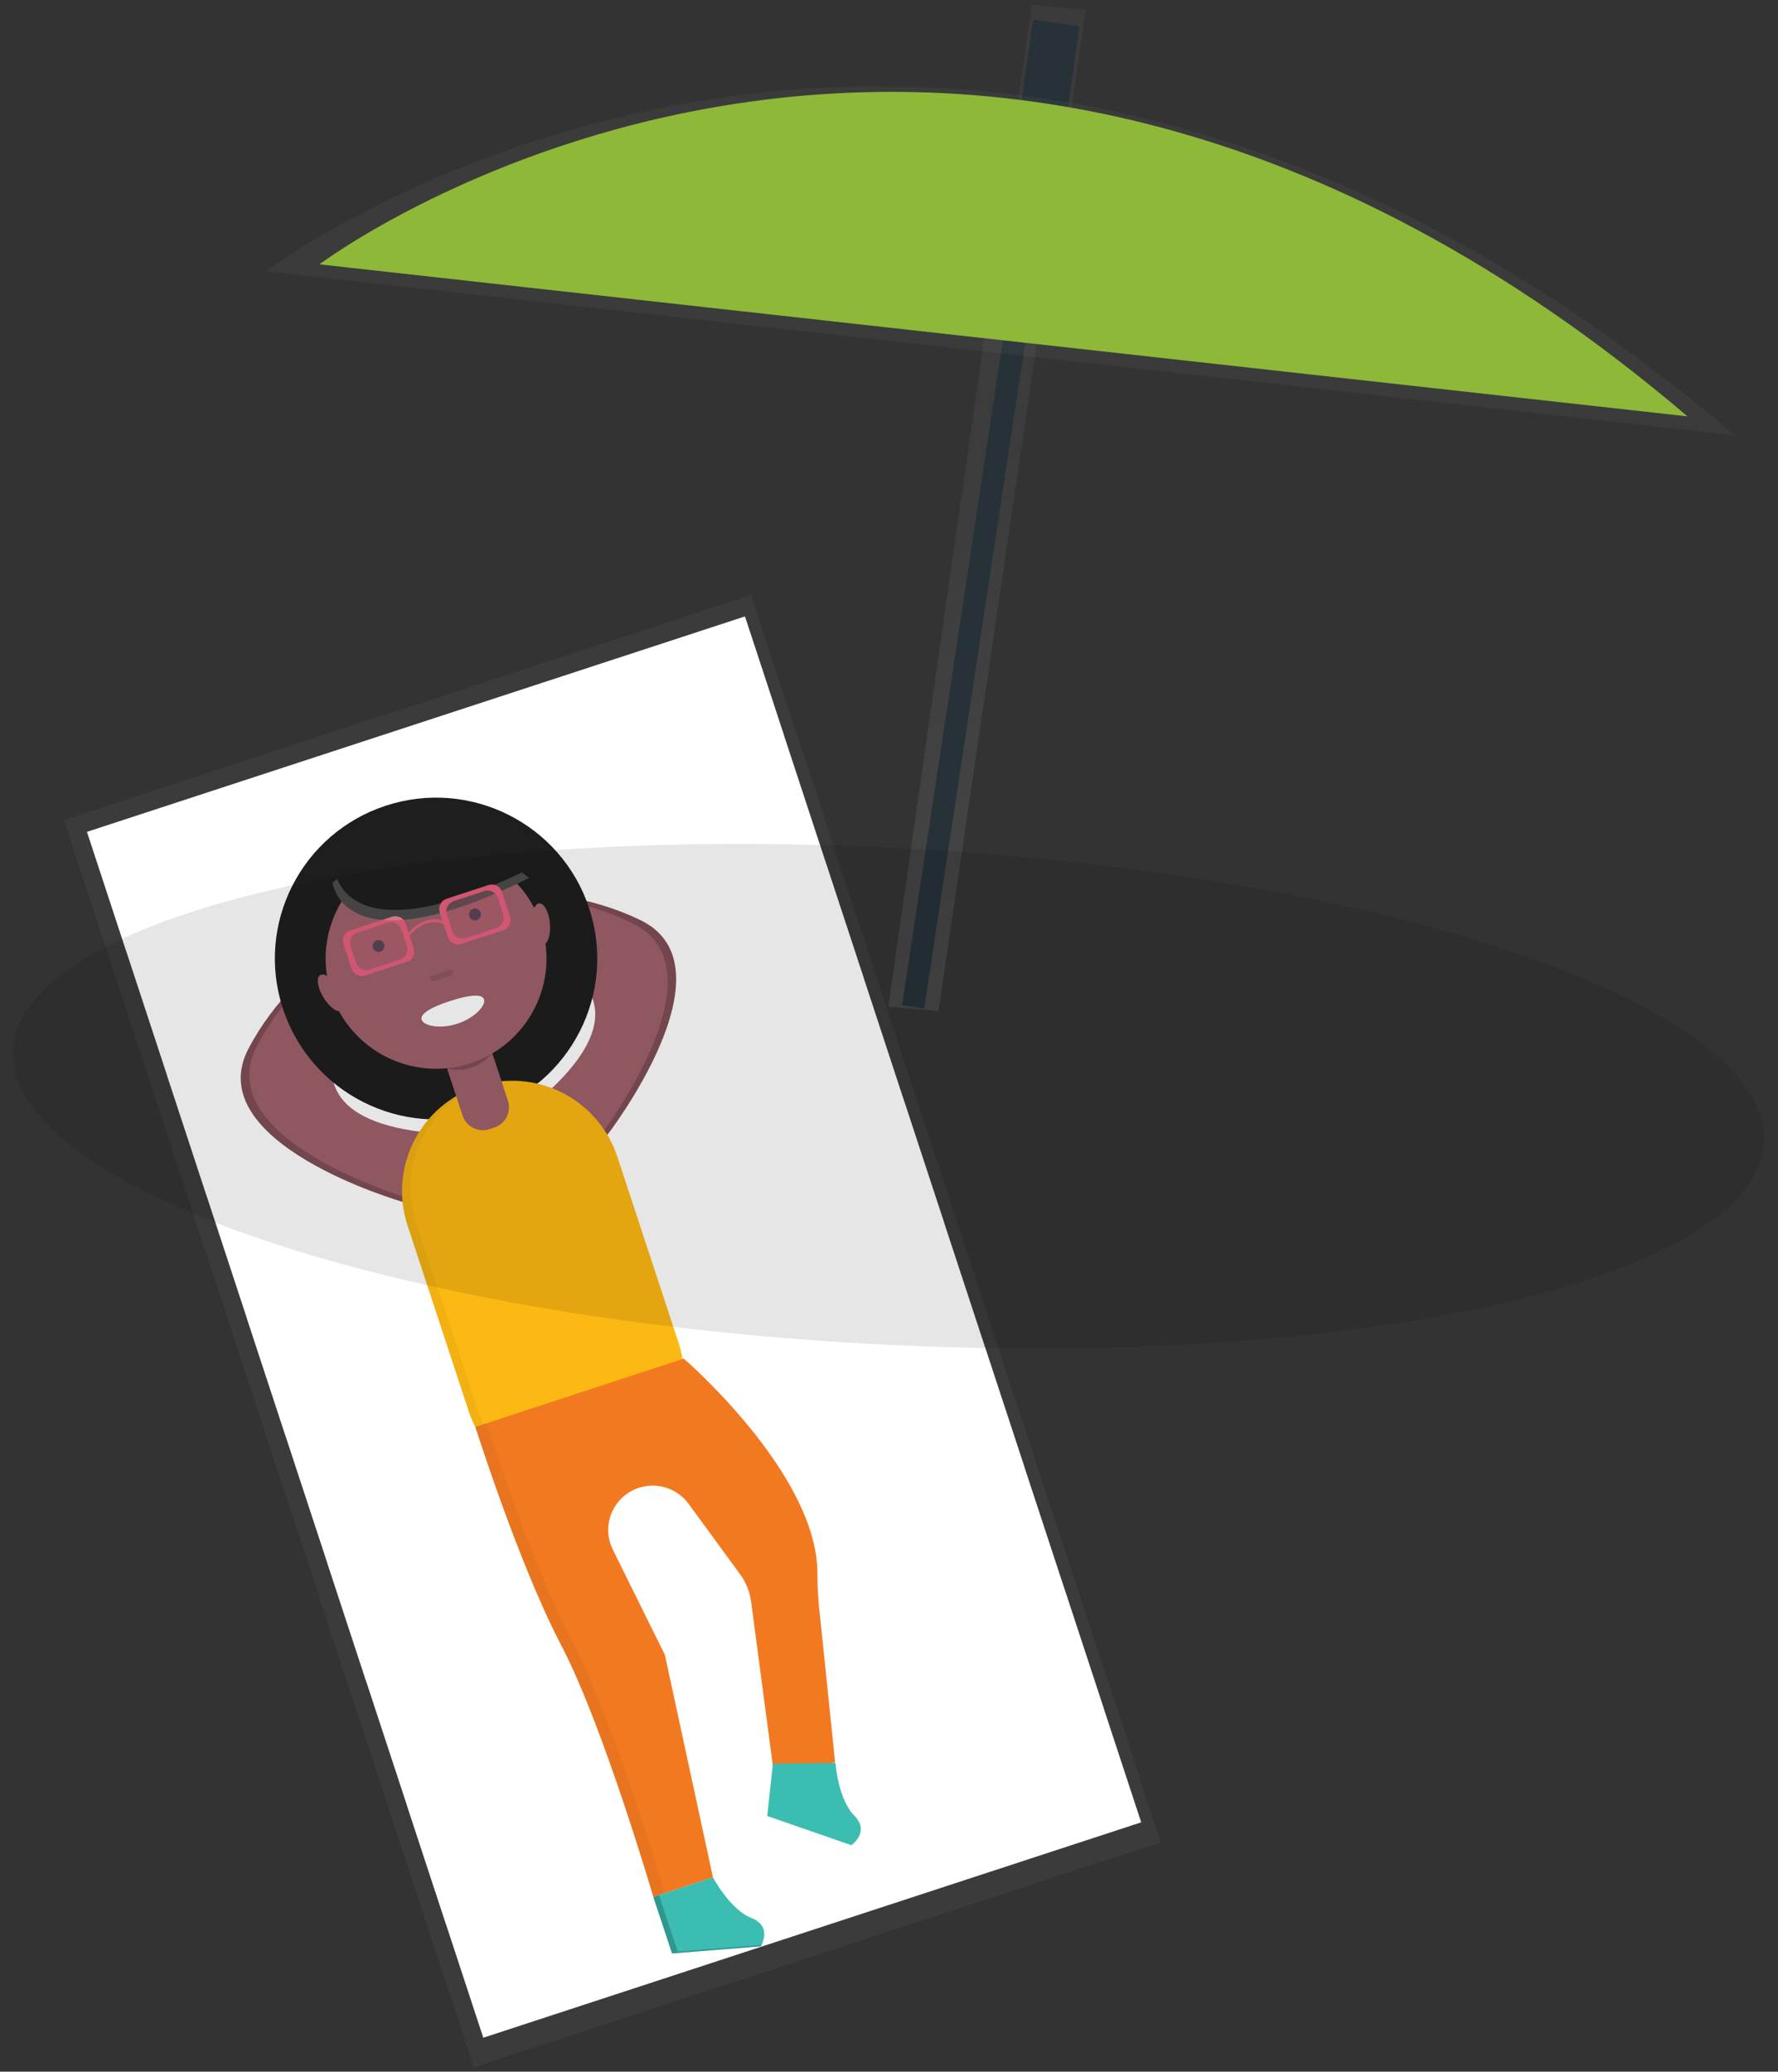 <svg width="303" height="353" viewBox="0 0 303 353" fill="none" xmlns="http://www.w3.org/2000/svg">
<rect x="0" y="0" width="303" height="353" fill="#333333" stroke="none"/>
<path d="M159.927 172.298L151.388 171.503L175.853 0.753L185.039 1.739L159.927 172.298Z" fill="url(#paint0_linear)"/>
<path d="M175.817 25.701L153.728 171.296L157.492 171.865L179.581 26.269L175.817 25.701Z" fill="#263238"/>
<path d="M176.801 26.561L179.998 3.93" stroke="#263238" stroke-width="8" stroke-miterlimit="10"/>
<path d="M295.621 74.167C160.679 -40.713 45.298 46.209 45.298 46.209L295.621 74.167Z" fill="url(#paint1_linear)"/>
<path d="M287.582 70.949C161.94 -35.94 54.438 45.042 54.438 45.042L287.582 70.949Z" fill="#8DB838"/>
<path d="M10.877 139.713L17.763 160.667L24.977 182.62L31.863 203.573L39.077 225.527L45.963 246.48L53.181 268.433L60.067 289.387L67.281 311.34L74.167 332.293L80.725 352.251L197.828 313.917L191.27 293.959L184.384 273.006L177.17 251.052L170.284 230.099L163.066 208.146L156.18 187.193L148.966 165.244L142.08 144.286L134.866 122.337L127.98 101.384L10.877 139.713Z" fill="url(#paint2_linear)"/>
<path d="M126.948 105.046L14.829 141.749L82.359 347.216L194.477 310.513L126.948 105.046Z" fill="white"/>
<path opacity="0.5" d="M126.947 105.049L14.829 141.752L21.486 162.007L133.604 125.304L126.947 105.049Z" fill="white"/>
<path opacity="0.5" d="M140.579 146.527L28.461 183.229L35.118 203.485L147.236 166.782L140.579 146.527Z" fill="white"/>
<path opacity="0.5" d="M154.209 188.003L42.091 224.706L48.748 244.961L160.866 208.258L154.209 188.003Z" fill="white"/>
<path opacity="0.5" d="M167.841 229.48L55.723 266.183L62.38 286.438L174.498 249.736L167.841 229.48Z" fill="white"/>
<path opacity="0.5" d="M181.472 270.958L69.354 307.661L76.011 327.917L188.129 291.214L181.472 270.958Z" fill="white"/>
<path d="M103.518 193.351C103.518 193.351 125.616 164.717 109.084 156.758C92.552 148.799 75.323 153.386 75.323 153.386L77.067 158.69C77.067 158.69 119.185 163.067 92.693 186.693L103.518 193.351Z" fill="#9F616A"/>
<path d="M68.592 204.782C68.592 204.782 33.789 194.783 42.392 178.588C50.995 162.394 67.613 155.917 67.613 155.917L69.357 161.221C69.357 161.221 38.02 189.642 73.388 193.038L68.592 204.782Z" fill="#9F616A"/>
<path opacity="0.2" d="M43.845 178.116C50.94 164.776 63.469 158.021 67.641 156.062L67.595 155.917C67.595 155.917 50.999 162.417 42.396 178.588C33.793 194.76 68.597 204.782 68.597 204.782L68.929 203.964C63.059 202.073 36.189 192.542 43.845 178.116Z" fill="black"/>
<path opacity="0.2" d="M107.636 157.235C94 150.681 79.896 152.645 75.374 153.531L75.328 153.385C75.328 153.385 92.561 148.813 109.089 156.758C125.616 164.703 103.523 193.351 103.523 193.351L102.767 192.897C106.383 187.865 122.382 164.321 107.636 157.235Z" fill="black"/>
<path d="M82.873 189.376C97.287 184.657 105.139 169.171 100.411 154.786C95.683 140.401 80.166 132.564 65.752 137.283C51.338 142.001 43.486 157.488 48.214 171.873C52.942 186.258 68.459 194.094 82.873 189.376Z" fill="#1E1E1E"/>
<path d="M100.467 242.916C90.63 246.134 83.098 250.384 79.91 240.589L69.435 208.773C67.894 204.04 68.293 198.891 70.544 194.451C72.795 190.01 76.716 186.639 81.449 185.074C86.191 183.537 91.35 183.935 95.8 186.182C100.249 188.428 103.627 192.341 105.195 197.065L115.669 228.881C118.88 238.676 110.3 239.68 100.467 242.916Z" fill="#FCB813"/>
<g opacity="0.2">
<path opacity="0.2" d="M101.916 242.44L101.192 242.68C103.619 241.908 105.951 241.249 108.023 240.544C106.119 241.149 104.047 241.744 101.916 242.44Z" fill="black"/>
<path opacity="0.2" d="M81.34 240.094L70.865 208.278C69.363 203.665 69.701 198.652 71.811 194.282C73.92 189.912 77.636 186.523 82.187 184.82C81.941 184.888 81.7 184.961 81.454 185.038C76.719 186.602 72.798 189.973 70.546 194.413C68.294 198.854 67.895 204.003 69.435 208.737L79.91 240.553C82.437 248.239 87.593 247.298 94.438 244.985C88.299 246.953 83.685 247.23 81.34 240.094Z" fill="black"/>
</g>
<path d="M116.526 231.499C116.526 231.499 139.169 251.007 139.297 267.906C139.292 270.671 139.47 273.433 139.83 276.174L142.312 300.263L132.005 303.104L128.002 272.915C127.777 271.225 127.131 269.618 126.121 268.242L117.345 256.243C116.402 254.953 115.073 253.994 113.549 253.504C112.026 253.015 110.386 253.019 108.865 253.516C107.834 253.854 106.887 254.409 106.089 255.144C105.291 255.878 104.661 256.776 104.241 257.775C103.821 258.774 103.621 259.851 103.654 260.934C103.687 262.017 103.953 263.08 104.434 264.052L113.306 281.978L121.503 319.898L111.334 323.226C111.334 323.226 102.79 293.968 95.617 280.292C88.444 266.615 81.003 243.139 81.003 243.139L116.526 231.499Z" fill="#F37920"/>
<path d="M79.475 177.666L78.665 177.931C76.753 178.557 75.712 180.611 76.339 182.519L78.823 190.077C79.45 191.985 81.508 193.025 83.421 192.399L84.23 192.134C86.142 191.508 87.183 189.454 86.556 187.546L84.072 179.988C83.445 178.08 81.387 177.04 79.475 177.666Z" fill="#9F616A"/>
<path opacity="0.2" d="M76.171 182.025C76.171 182.025 80.174 183.506 83.803 179.552L76.171 182.025Z" fill="black"/>
<path d="M80.177 181.175C90.052 177.942 95.432 167.332 92.193 157.476C88.954 147.62 78.322 142.251 68.447 145.484C58.572 148.717 53.192 159.327 56.431 169.183C59.671 179.039 70.302 184.408 80.177 181.175Z" fill="#9F616A"/>
<path d="M56.683 150.408C56.683 150.408 58.382 165.344 90.143 149.604L78.448 140.059L67.022 141.127L56.683 150.408Z" fill="#1E1E1E"/>
<path d="M82.483 170.275C82.833 171.339 80.893 173.457 77.96 174.425C75.028 175.393 72.204 174.82 71.853 173.752C71.502 172.684 73.757 171.525 76.694 170.571C79.632 169.616 82.132 169.23 82.483 170.275Z" fill="white"/>
<path opacity="0.1" d="M76.603 165.252L73.604 166.233C73.365 166.312 73.235 166.568 73.314 166.807L73.346 166.906C73.424 167.145 73.682 167.275 73.921 167.196L76.92 166.215C77.159 166.136 77.289 165.88 77.21 165.641L77.178 165.542C77.099 165.303 76.842 165.173 76.603 165.252Z" fill="black"/>
<path d="M64.827 162.157C65.36 161.982 65.65 161.41 65.475 160.878C65.3 160.346 64.727 160.056 64.194 160.231C63.661 160.405 63.37 160.978 63.545 161.51C63.72 162.042 64.294 162.331 64.827 162.157Z" fill="#383F4D"/>
<path d="M81.261 156.777C81.794 156.603 82.084 156.03 81.909 155.498C81.734 154.966 81.161 154.677 80.628 154.851C80.095 155.026 79.804 155.598 79.979 156.13C80.154 156.662 80.728 156.952 81.261 156.777Z" fill="#383F4D"/>
<path d="M58.505 160.808L59.903 165.066C60.053 165.52 60.376 165.897 60.802 166.114C61.228 166.332 61.723 166.374 62.18 166.23L69.348 163.885C69.803 163.735 70.18 163.412 70.398 162.987C70.616 162.562 70.658 162.068 70.514 161.612L69.116 157.353C68.966 156.9 68.642 156.523 68.216 156.305C67.79 156.088 67.295 156.046 66.839 156.19L59.67 158.535C59.216 158.685 58.839 159.007 58.62 159.433C58.402 159.858 58.361 160.352 58.505 160.808ZM68.178 163.498L62.94 165.212C62.484 165.356 61.989 165.314 61.563 165.096C61.136 164.878 60.813 164.502 60.663 164.048L59.725 161.189C59.581 160.734 59.623 160.24 59.841 159.815C60.059 159.389 60.436 159.067 60.891 158.917L66.128 157.203C66.585 157.06 67.08 157.101 67.506 157.319C67.932 157.537 68.255 157.913 68.405 158.367L69.344 161.226C69.487 161.683 69.444 162.178 69.224 162.603C69.004 163.029 68.625 163.35 68.169 163.498H68.178Z" fill="#E75F7E"/>
<path opacity="0.2" d="M66.2 156.9L60.601 158.733C59.745 159.013 59.279 159.932 59.559 160.786L60.762 164.444C61.042 165.298 61.964 165.763 62.819 165.483L68.419 163.65C69.274 163.37 69.74 162.451 69.46 161.597L68.258 157.939C67.977 157.085 67.056 156.62 66.2 156.9Z" fill="#E75F7E"/>
<path d="M69.562 159.748L69.107 159.485C69.134 159.444 72.19 155.149 76.207 157.176L75.979 157.63C72.395 155.812 69.658 159.594 69.562 159.748Z" fill="#E75F7E"/>
<path d="M92.502 161.012C93.342 160.939 93.884 159.295 93.714 157.339C93.543 155.384 92.725 153.857 91.885 153.93C91.046 154.003 90.504 155.648 90.674 157.603C90.844 159.559 91.663 161.085 92.502 161.012Z" fill="#9F616A"/>
<path d="M58.282 172.218C59.002 171.78 58.756 170.066 57.732 168.39C56.709 166.714 55.296 165.709 54.577 166.147C53.857 166.584 54.103 168.298 55.126 169.974C56.15 171.651 57.563 172.655 58.282 172.218Z" fill="#9F616A"/>
<path opacity="0.2" d="M57.458 149.713L56.683 150.408C56.683 150.408 58.382 165.344 90.143 149.604L88.973 148.649C64.02 160.562 58.592 152.763 57.458 149.713Z" fill="white"/>
<path d="M74.927 155.431L76.325 159.69C76.476 160.143 76.799 160.52 77.225 160.738C77.651 160.955 78.146 160.997 78.603 160.853L85.771 158.508C86.225 158.358 86.603 158.036 86.821 157.61C87.039 157.185 87.081 156.691 86.937 156.235L85.557 151.958C85.407 151.505 85.084 151.128 84.657 150.91C84.231 150.693 83.736 150.651 83.28 150.795L76.111 153.14C75.882 153.212 75.67 153.329 75.487 153.483C75.303 153.638 75.152 153.827 75.042 154.04C74.932 154.253 74.865 154.485 74.846 154.724C74.826 154.963 74.854 155.203 74.927 155.431ZM84.6 158.122L79.363 159.835C78.906 159.979 78.412 159.937 77.985 159.719C77.559 159.502 77.236 159.125 77.086 158.672L76.148 155.813C76.004 155.357 76.046 154.863 76.264 154.438C76.482 154.012 76.859 153.69 77.314 153.54L82.551 151.826C83.008 151.683 83.502 151.724 83.929 151.942C84.355 152.16 84.678 152.536 84.828 152.99L85.766 155.849C85.91 156.305 85.868 156.8 85.649 157.225C85.43 157.651 85.051 157.973 84.596 158.122H84.6Z" fill="#E75F7E"/>
<path opacity="0.2" d="M82.634 151.52L77.035 153.353C76.179 153.634 75.713 154.553 75.994 155.407L77.196 159.065C77.477 159.919 78.398 160.384 79.253 160.104L84.853 158.271C85.709 157.991 86.175 157.071 85.894 156.217L84.692 152.559C84.411 151.705 83.49 151.24 82.634 151.52Z" fill="#E75F7E"/>
<g opacity="0.2">
<path opacity="0.2" d="M97.558 279.678C90.385 266.002 82.943 242.526 82.943 242.526L81.012 243.158C81.012 243.158 88.454 266.629 95.626 280.31C102.799 293.991 111.334 323.226 111.334 323.226L113.265 322.594C113.265 322.594 104.726 293.337 97.558 279.678Z" fill="black"/>
</g>
<path d="M111.334 323.225L114.522 332.857L129.647 331.643C129.647 331.643 131.755 328.284 128.062 326.821C124.368 325.357 121.499 319.885 121.499 319.885L111.334 323.225Z" fill="#3CBDB2"/>
<path d="M131.714 300.531L130.744 309.435L145.076 314.408C145.076 314.408 148.36 312.181 145.573 309.358C142.785 306.536 142.385 300.372 142.385 300.372L131.714 300.531Z" fill="#3CBDB2"/>
<path opacity="0.2" d="M112.304 322.912L111.338 323.23L114.522 332.857L129.646 331.643C129.646 331.643 129.705 331.553 129.783 331.393L115.487 332.539L112.304 322.912Z" fill="black"/>
<path opacity="0.1" d="M300.594 194.64C301.828 171.305 236.038 148.871 153.648 144.533C71.257 140.195 3.467 155.595 2.234 178.931C1 202.266 66.79 224.7 149.18 229.038C231.571 233.376 299.361 217.976 300.594 194.64Z" fill="black"/>
<defs>
<linearGradient id="paint0_linear" x1="201.259" y1="150.919" x2="133.927" y2="24.599" gradientUnits="userSpaceOnUse">
<stop stop-color="#808080" stop-opacity="0.25"/>
<stop offset="0.54" stop-color="#808080" stop-opacity="0.12"/>
<stop offset="1" stop-color="#808080" stop-opacity="0.1"/>
</linearGradient>
<linearGradient id="paint1_linear" x1="156896" y1="-58162.2" x2="148039" y2="-74779.7" gradientUnits="userSpaceOnUse">
<stop stop-color="#808080" stop-opacity="0.25"/>
<stop offset="0.54" stop-color="#808080" stop-opacity="0.12"/>
<stop offset="1" stop-color="#808080" stop-opacity="0.1"/>
</linearGradient>
<linearGradient id="paint2_linear" x1="152452" y1="169129" x2="114036" y2="51778.7" gradientUnits="userSpaceOnUse">
<stop stop-color="#808080" stop-opacity="0.25"/>
<stop offset="0.54" stop-color="#808080" stop-opacity="0.12"/>
<stop offset="1" stop-color="#808080" stop-opacity="0.1"/>
</linearGradient>
</defs>
</svg>
